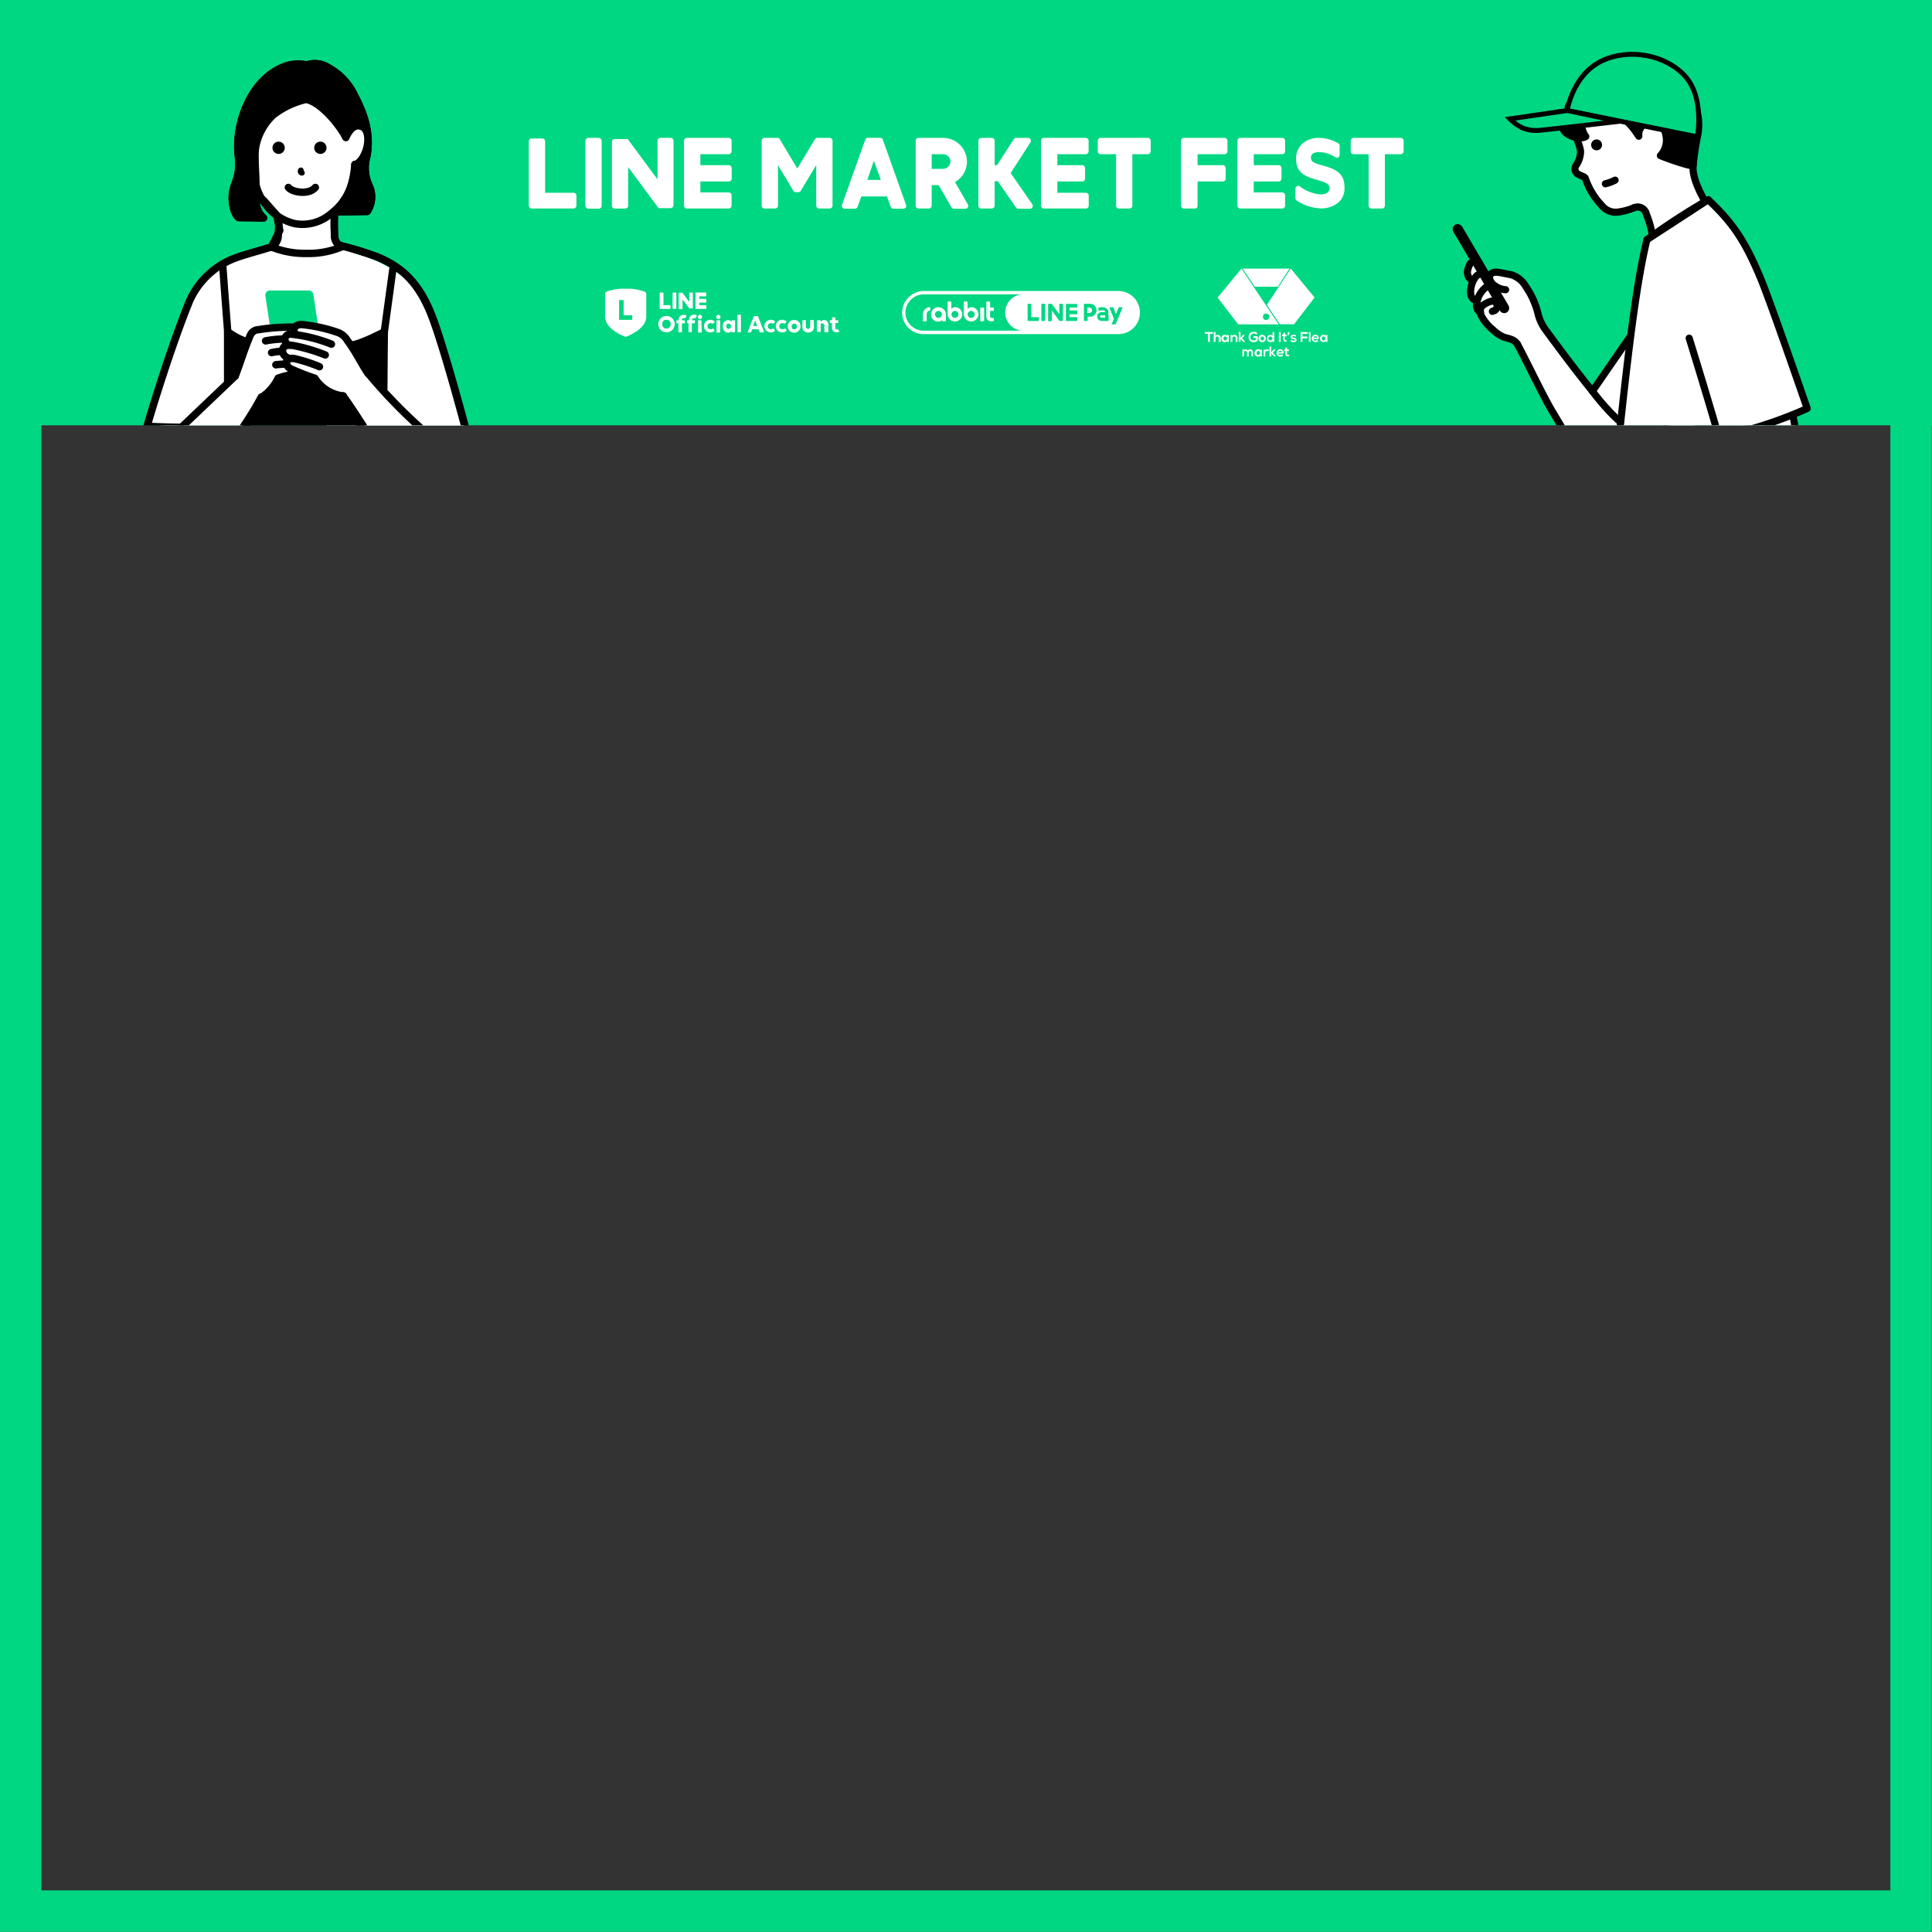 <svg xmlns="http://www.w3.org/2000/svg" xmlns:xlink="http://www.w3.org/1999/xlink" viewBox="0 0 300.68 300.65"><rect x="0" y="0" width="300.68" height="300.65" fill="#333333" stroke="none"/><defs><style>.cls-1,.cls-11,.cls-12,.cls-6{fill:none;}.cls-14,.cls-2,.cls-9{fill:#00d782;}.cls-15,.cls-3,.cls-5{fill:#fff;}.cls-4{clip-path:url(#clip-path);}.cls-11,.cls-12,.cls-13,.cls-15,.cls-5,.cls-6,.cls-7,.cls-8,.cls-9{stroke:#000;}.cls-10,.cls-11,.cls-12,.cls-13,.cls-15,.cls-5,.cls-6,.cls-7,.cls-8{stroke-linecap:round;stroke-linejoin:round;}.cls-5,.cls-6,.cls-7,.cls-8{stroke-width:1.11px;}.cls-8{fill:#08ae3c;}.cls-14,.cls-9{stroke-miterlimit:10;}.cls-9{stroke-width:0.76px;}.cls-10{fill:#07b53b;stroke:#07b53b;stroke-width:1.18px;}.cls-11{stroke-width:0.86px;}.cls-12,.cls-13,.cls-15{stroke-width:1.15px;}.cls-14{stroke:#00d782;stroke-width:0.23px;}</style><clipPath id="clip-path"><rect class="cls-1" x="2.79" y="4.19" width="295.14" height="62"/></clipPath></defs><title>LINE Flea Market_Interactive Mirror Mock </title><g id="Layer_1" data-name="Layer 1"><path class="cls-2" d="M300.65,300.65H0V0H300.65ZM6.44,294.2H294.2V6.44H6.44Z"/><rect class="cls-2" width="300.68" height="66.19"/><polygon class="cls-3" points="200.35 52.17 200.56 52.17 200.73 51.68 200.46 51.68 200.35 52.17"/><path class="cls-3" d="M187.48,51.94H188v1.27h.29V51.94h.48v-.26h-1.26Z"/><path class="cls-3" d="M189.5,52.12a.39.39,0,0,0-.33.16v-.6h-.27v1.53h.27v-.55a.27.27,0,0,1,.26-.29c.15,0,.25.08.25.28v.56H190v-.57C190,52.33,189.81,52.12,189.5,52.12Z"/><path class="cls-3" d="M191,52.28a.41.41,0,0,0-.35-.17.52.52,0,0,0-.56.56.53.53,0,0,0,.56.58.45.45,0,0,0,.35-.19v.15h.25V52.13H191Zm-.32.72a.33.33,0,0,1,0-.65A.33.33,0,0,1,190.7,53Z"/><path class="cls-3" d="M192.11,52.12a.46.46,0,0,0-.35.16l0-.15h-.24v1.08h.27v-.55a.28.28,0,0,1,.27-.3.26.26,0,0,1,.26.29v.56h.27v-.56A.47.47,0,0,0,192.11,52.12Z"/><polygon class="cls-3" points="193.8 53.21 193.8 53.19 193.3 52.64 193.74 52.15 193.74 52.13 193.42 52.13 193.06 52.57 193.06 51.68 192.79 51.68 192.79 53.21 193.06 53.21 193.06 52.73 193.48 53.21 193.8 53.21"/><path class="cls-3" d="M195.74,52.33h-.65v.26h.39v.27a.55.55,0,0,1-.35.12.48.48,0,0,1-.52-.51.52.52,0,0,1,.52-.57.57.57,0,0,1,.39.16l.18-.19a.83.83,0,0,0-.57-.23.78.78,0,0,0-.81.83.74.74,0,0,0,.81.78.77.77,0,0,0,.61-.28Z"/><path class="cls-3" d="M197,52.67a.55.55,0,0,0-.56-.56.57.57,0,1,0,.56.56Zm-.56.32a.32.32,0,0,1,0-.63.29.29,0,0,1,.29.31A.29.29,0,0,1,196.47,53Z"/><path class="cls-3" d="M197.71,52.11a.51.51,0,0,0-.54.56.53.53,0,0,0,.55.57.4.4,0,0,0,.35-.18l0,.15h.25V51.68h-.27v.6A.45.45,0,0,0,197.71,52.11Zm0,.88a.31.31,0,0,1-.31-.32.31.31,0,1,1,.31.32Z"/><rect class="cls-3" x="199.03" y="51.68" width="0.29" height="1.53"/><path class="cls-3" d="M200.29,53.18l-.08-.23a.31.31,0,0,1-.13,0,.13.13,0,0,1-.14-.15v-.46h.3v-.23H200v-.31l-.27,0v.28h-.2v.23h.2v.46a.36.36,0,0,0,.39.4A.87.87,0,0,0,200.29,53.18Z"/><path class="cls-3" d="M201.33,52.55c-.14,0-.2,0-.2-.12s.07-.11.19-.11a.38.38,0,0,1,.27.1l.15-.17a.59.59,0,0,0-.42-.15c-.2,0-.46.09-.46.34s.24.32.45.34.21,0,.21.11-.09.13-.19.13a.59.59,0,0,1-.37-.15l-.13.19a.62.62,0,0,0,.49.19c.31,0,.47-.16.47-.35S201.53,52.56,201.33,52.55Z"/><polygon class="cls-3" points="202.42 53.21 202.71 53.21 202.71 52.65 203.48 52.65 203.48 52.38 202.71 52.38 202.71 51.96 203.52 51.96 203.52 51.68 202.42 51.68 202.42 53.21"/><rect class="cls-3" x="203.7" y="51.68" width="0.26" height="1.53"/><path class="cls-3" d="M204.72,52.1a.57.57,0,1,0,0,1.14.71.71,0,0,0,.47-.17L205,52.9a.48.48,0,0,1-.29.1c-.19,0-.31-.1-.32-.23h.84C205.31,52.32,205.08,52.1,204.72,52.1Zm-.29.45a.29.29,0,0,1,.3-.21c.16,0,.27.07.28.21Z"/><path class="cls-3" d="M206.33,52.13v.15a.41.41,0,0,0-.34-.17.57.57,0,0,0,0,1.14.45.45,0,0,0,.35-.19v.15h.25V52.13ZM206,53a.33.33,0,0,1,0-.65A.33.33,0,0,1,206,53Z"/><path class="cls-3" d="M194.57,54.38a.38.38,0,0,0-.36.2.33.33,0,0,0-.32-.21.34.34,0,0,0-.29.16v-.14h-.25v1.08h.26V54.9a.26.26,0,0,1,.23-.28.25.25,0,0,1,.23.28v.57h.26V54.9a.25.25,0,0,1,.24-.27c.14,0,.2.12.2.26v.58H195v-.58C195,54.57,194.88,54.38,194.57,54.38Z"/><path class="cls-3" d="M196.14,54.54a.39.39,0,0,0-.34-.17.57.57,0,0,0,0,1.14.43.43,0,0,0,.34-.19l0,.15h.25V54.4h-.26Zm-.31.72a.33.33,0,0,1,0-.65A.33.33,0,0,1,195.83,55.26Z"/><path class="cls-3" d="M196.9,54.52l0-.12h-.24v1.07h.26v-.56a.25.25,0,0,1,.27-.28.27.27,0,0,1,.19.07l.12-.23a.39.39,0,0,0-.27-.1A.33.33,0,0,0,196.9,54.52Z"/><polygon class="cls-3" points="198.53 54.41 198.53 54.4 198.21 54.4 197.84 54.83 197.84 53.95 197.58 53.95 197.58 55.47 197.84 55.47 197.84 54.99 198.27 55.47 198.59 55.47 198.59 55.45 198.09 54.9 198.53 54.41"/><path class="cls-3" d="M199.24,54.36a.57.57,0,1,0,0,1.14.64.64,0,0,0,.46-.17l-.17-.17a.46.46,0,0,1-.29.1.29.29,0,0,1-.32-.23h.84C199.82,54.59,199.6,54.36,199.24,54.36Zm-.3.45a.3.3,0,0,1,.31-.21c.15,0,.26.07.27.21Z"/><path class="cls-3" d="M200.45,55.25c-.08,0-.14,0-.14-.16v-.46h.3V54.4h-.29v-.31l-.27,0v.28h-.2v.23h.2v.46a.35.35,0,0,0,.39.4.59.59,0,0,0,.22-.05l-.08-.23A.33.33,0,0,1,200.45,55.25Z"/><polygon class="cls-3" points="198.87 44.62 200.68 41.81 193.39 41.81 195.28 44.62 198.87 44.62"/><polygon class="cls-3" points="199.18 50.47 201.39 50.47 204.59 46.3 200.88 41.8 197.17 47.45 199.18 50.47"/><path class="cls-3" d="M193.21,41.81l-3.71,4.5,3.2,4.17H199Zm3.84,8a.5.5,0,0,1-.5-.5.5.5,0,0,1,.5-.51.51.51,0,0,1,.51.51A.5.5,0,0,1,197.05,49.79Z"/><rect class="cls-3" x="104.68" y="45.53" width="0.58" height="2.54" rx="0.1"/><path class="cls-3" d="M107.75,45.53h-.37a.11.11,0,0,0-.11.11V47l-1.07-1.45h-.46a.11.11,0,0,0-.11.11V48a.11.11,0,0,0,.11.11h.37a.11.11,0,0,0,.11-.11V46.59L107.29,48l0,0h.43a.11.11,0,0,0,.11-.11V45.64A.11.11,0,0,0,107.75,45.53Z"/><path class="cls-3" d="M104.26,47.49h-1V45.64a.11.11,0,0,0-.11-.11h-.37a.11.11,0,0,0-.11.11V48h0a.11.11,0,0,0,0,.08h0a.11.11,0,0,0,.07,0h1.51a.11.11,0,0,0,.1-.11V47.6A.11.11,0,0,0,104.26,47.49Z"/><path class="cls-3" d="M109.83,45.53h-1.5a.11.11,0,0,0-.08,0h0a.08.08,0,0,0,0,.07h0V48h0a.11.11,0,0,0,0,.08h0a.11.11,0,0,0,.08,0h1.5a.1.1,0,0,0,.1-.11V47.6a.1.1,0,0,0-.1-.11h-1V47.1h1a.1.1,0,0,0,.1-.11v-.37a.1.1,0,0,0-.1-.11h-1v-.39h1a.1.1,0,0,0,.1-.11v-.37A.1.1,0,0,0,109.83,45.53Z"/><path class="cls-3" d="M118.78,51.73h-.49s-.06,0-.07,0l0-.06-.16-.43h-1l-.15.43,0,.06a.08.08,0,0,1-.07,0h-.47s-.07,0,0-.07l.94-2.4s0,0,0-.06a.17.17,0,0,1,.1,0h.43a.12.12,0,0,1,.09,0l.05.06.94,2.4C118.85,51.71,118.84,51.73,118.78,51.73Zm-.94-1-.31-.86-.32.86h.63Z"/><path class="cls-3" d="M120.27,51.15l.08,0a.1.1,0,0,1,.07,0l.16.24a.08.08,0,0,1,0,.08s0,0,0,.06a1.06,1.06,0,0,1-.28.15,1,1,0,0,1-.34.06,1,1,0,0,1-.39-.08,1,1,0,0,1-.31-.21,1,1,0,0,1-.22-.31,1,1,0,0,1-.08-.38,1,1,0,0,1,.29-.7,1,1,0,0,1,.31-.21,1,1,0,0,1,.38-.08,1,1,0,0,1,.36.06.9.9,0,0,1,.29.16.16.16,0,0,1,0,.07.08.08,0,0,1,0,.08l-.18.22s-.05,0-.07,0a.12.12,0,0,1-.08,0,.35.35,0,0,0-.14-.06.41.41,0,0,0-.16,0,.45.45,0,0,0-.46.47.44.44,0,0,0,.46.46.51.51,0,0,0,.17,0Z"/><path class="cls-3" d="M122.1,51.15l.07,0a.1.1,0,0,1,.08,0l.16.24a.08.08,0,0,1,0,.08.1.1,0,0,1-.05.06,1.06,1.06,0,0,1-.28.15,1,1,0,0,1-.34.06,1,1,0,0,1-.39-.08,1,1,0,0,1-.32-.21,1,1,0,0,1-.21-.31,1,1,0,0,1-.08-.38,1,1,0,0,1,.29-.7,1,1,0,0,1,.31-.21,1,1,0,0,1,.38-.08,1,1,0,0,1,.36.06.9.9,0,0,1,.29.16.16.16,0,0,1,0,.07.08.08,0,0,1,0,.08l-.18.22s0,0-.07,0a.11.11,0,0,1-.08,0,.35.35,0,0,0-.14-.06.43.43,0,0,0-.17,0,.44.44,0,0,0-.32.13.45.45,0,0,0-.13.34.42.42,0,0,0,.13.33.41.41,0,0,0,.32.13.52.52,0,0,0,.18,0Z"/><path class="cls-3" d="M123.59,49.79a1,1,0,0,1,.39.08.94.94,0,0,1,.53.53,1,1,0,0,1,.08.39,1,1,0,0,1-.61.91,1,1,0,0,1-.78,0,1,1,0,0,1-.31-.21,1.21,1.21,0,0,1-.22-.32,1,1,0,0,1-.07-.38,1,1,0,0,1,.07-.39,1.21,1.21,0,0,1,.22-.32,1,1,0,0,1,.31-.21A1,1,0,0,1,123.59,49.79Zm0,1.45a.51.51,0,0,0,.17,0l.13-.1A.42.42,0,0,0,124,51a.57.57,0,0,0,0-.18.58.58,0,0,0,0-.19.42.42,0,0,0-.09-.14l-.13-.1a.51.51,0,0,0-.17,0,.47.47,0,0,0-.17,0l-.13.1-.09.14a.58.58,0,0,0,0,.19.57.57,0,0,0,0,.18l.09.14.13.1A.47.47,0,0,0,123.59,51.24Z"/><path class="cls-3" d="M126.68,50.87a1.06,1.06,0,0,1-.06.37.71.71,0,0,1-.18.27.79.79,0,0,1-.29.18,1.06,1.06,0,0,1-.37.06,1.1,1.1,0,0,1-.37-.06.79.79,0,0,1-.29-.18.82.82,0,0,1-.24-.64v-.94a.1.1,0,0,1,.1-.1h.36a.11.11,0,0,1,.08,0,.09.09,0,0,1,0,.07v.9a.41.41,0,0,0,.09.28.3.3,0,0,0,.24.1.32.32,0,0,0,.25-.1.41.41,0,0,0,.09-.28v-.9a.1.1,0,0,1,.1-.1h.36a.1.1,0,0,1,.1.1Z"/><path class="cls-3" d="M128.82,51.7a.11.11,0,0,1-.07,0h-.37a.11.11,0,0,1-.08,0,.09.09,0,0,1,0-.07v-.94a.39.39,0,0,0-.08-.25.33.33,0,0,0-.23-.1l-.09,0-.09,0a.3.3,0,0,0-.08.08.5.5,0,0,0,0,.13v1a.1.1,0,0,1-.1.1h-.39a.1.1,0,0,1-.1-.1V49.94a.1.1,0,0,1,.1-.1h.39a.1.1,0,0,1,.1.1v.21a.49.49,0,0,1,.21-.26.58.58,0,0,1,.3-.09.61.61,0,0,1,.5.22.86.86,0,0,1,.18.58v1A.09.09,0,0,1,128.82,51.7Z"/><path class="cls-3" d="M130.65,51.54l0,.05a.71.71,0,0,1-.23.12.86.86,0,0,1-.27,0,.62.62,0,0,1-.49-.2.81.81,0,0,1-.18-.57v-.67h-.25a.09.09,0,0,1-.07,0,.11.11,0,0,1,0-.08v-.27a.11.11,0,0,1,0-.08.09.09,0,0,1,.07,0h.26v-.37a.11.11,0,0,1,0-.08.09.09,0,0,1,.07,0h.36a.09.09,0,0,1,.07,0,.11.11,0,0,1,0,.08v.37h.39a.11.11,0,0,1,.07,0,.11.11,0,0,1,0,.08v.27a.11.11,0,0,1,0,.08.11.11,0,0,1-.07,0H130V51c0,.17.07.25.2.25h.08l.07,0,.06,0a.1.1,0,0,1,0,0l.15.26A.11.11,0,0,1,130.65,51.54Z"/><path class="cls-3" d="M105,50.45a1.21,1.21,0,0,1-.1.5,1.41,1.41,0,0,1-.27.4,1.13,1.13,0,0,1-.41.27,1.16,1.16,0,0,1-.49.1,1.21,1.21,0,0,1-.5-.1,1.22,1.22,0,0,1-.68-.68,1.16,1.16,0,0,1-.1-.49,1.21,1.21,0,0,1,.1-.5,1.23,1.23,0,0,1,.27-.4,1.3,1.3,0,0,1,.41-.28,1.39,1.39,0,0,1,.5-.1,1.34,1.34,0,0,1,.49.1,1.3,1.3,0,0,1,.41.28,1.41,1.41,0,0,1,.27.4A1.24,1.24,0,0,1,105,50.45Zm-.61,0a.87.87,0,0,0-.05-.28.71.71,0,0,0-.36-.38.53.53,0,0,0-.25,0,.55.55,0,0,0-.26,0,.86.86,0,0,0-.22.15.88.88,0,0,0-.14.23.81.81,0,0,0,0,.56.83.83,0,0,0,.14.22.69.69,0,0,0,.22.16.71.71,0,0,0,.26,0,.7.7,0,0,0,.25,0,.71.71,0,0,0,.36-.38A.87.87,0,0,0,104.37,50.45Z"/><path class="cls-3" d="M106.82,49.09a.09.09,0,0,1,0,.06.11.11,0,0,1,0,.08l-.14.24a.12.12,0,0,1-.07.05h-.07a.45.45,0,0,0-.16,0,.26.26,0,0,0-.2.08.39.39,0,0,0-.08.25h.38a.1.1,0,0,1,.11.11v.29a.09.09,0,0,1,0,.07.11.11,0,0,1-.08,0h-.38v1.3a.1.1,0,0,1-.1.1h-.35a.1.1,0,0,1-.1-.1v-1.3h-.22a.11.11,0,0,1-.08,0,.09.09,0,0,1,0-.07v-.29a.1.1,0,0,1,.11-.11h.22a.86.86,0,0,1,.21-.62.69.69,0,0,1,.55-.23.77.77,0,0,1,.27,0A.73.73,0,0,1,106.82,49.09Z"/><path class="cls-3" d="M108.42,49.09a.09.09,0,0,1,0,.06.11.11,0,0,1,0,.08l-.14.24a.12.12,0,0,1-.07.05h-.07a.45.45,0,0,0-.16,0,.3.3,0,0,0-.21.08.39.39,0,0,0-.07.25h.38a.09.09,0,0,1,.07,0,.11.11,0,0,1,0,.08v.29a.1.1,0,0,1-.1.1h-.38v1.3a.09.09,0,0,1,0,.07.11.11,0,0,1-.07,0h-.35a.1.1,0,0,1-.1-.1v-1.3H107a.11.11,0,0,1-.08,0,.09.09,0,0,1,0-.07v-.29a.1.1,0,0,1,.11-.11h.22a.86.86,0,0,1,.21-.62.69.69,0,0,1,.55-.23.77.77,0,0,1,.27,0A.85.85,0,0,1,108.42,49.09Z"/><path class="cls-3" d="M108.93,49a.33.33,0,0,1,.23.1.29.29,0,0,1,.1.23.31.31,0,0,1-.1.24.32.32,0,0,1-.23.09.31.31,0,0,1-.33-.33.32.32,0,0,1,.09-.23A.35.35,0,0,1,108.93,49Zm.28,2.66a.1.1,0,0,1-.1.1h-.37a.1.1,0,0,1-.1-.1V49.93a.11.11,0,0,1,0-.08.09.09,0,0,1,.07,0h.37a.09.09,0,0,1,.07,0,.11.11,0,0,1,0,.08Z"/><path class="cls-3" d="M110.87,51.15l.07,0s0,0,.07,0l.17.24a.11.11,0,0,1,0,.08.09.09,0,0,1,0,.06,1.13,1.13,0,0,1-.29.15,1,1,0,0,1-.34.06,1,1,0,0,1-.7-.29,1.16,1.16,0,0,1-.22-.31,1,1,0,0,1-.07-.38,1,1,0,0,1,.6-.91,1,1,0,0,1,.38-.08,1,1,0,0,1,.36.06,1.18,1.18,0,0,1,.29.16.09.09,0,0,1,0,.07.08.08,0,0,1,0,.08l-.18.22s0,0-.07,0a.1.1,0,0,1-.07,0l-.15-.06a.38.38,0,0,0-.16,0,.47.47,0,0,0-.33.13.49.49,0,0,0-.12.34.43.43,0,0,0,.45.46.47.47,0,0,0,.17,0Z"/><path class="cls-3" d="M111.8,49a.33.33,0,0,1,.23.1.29.29,0,0,1,.1.23.31.31,0,0,1-.1.24.32.32,0,0,1-.23.09.31.31,0,0,1-.33-.33.32.32,0,0,1,.09-.23A.35.35,0,0,1,111.8,49Zm.28,2.66a.1.1,0,0,1-.1.1h-.37a.1.1,0,0,1-.1-.1V49.93a.11.11,0,0,1,0-.08.09.09,0,0,1,.07,0H112a.09.09,0,0,1,.07,0,.11.11,0,0,1,0,.08Z"/><path class="cls-3" d="M114.4,51.61a.1.1,0,0,1-.11.11h-.39a.09.09,0,0,1-.07,0,.11.11,0,0,1,0-.08v-.14a1,1,0,0,1-.21.2.5.5,0,0,1-.27.08.92.92,0,0,1-.32-.07.83.83,0,0,1-.27-.19,1,1,0,0,1-.2-.31,1,1,0,0,1-.08-.41,1.34,1.34,0,0,1,.07-.4.91.91,0,0,1,.19-.3.73.73,0,0,1,.27-.2.78.78,0,0,1,.33-.07.49.49,0,0,1,.29.08.86.86,0,0,1,.2.18v-.14a.1.1,0,0,1,.1-.1h.39a.11.11,0,0,1,.08,0,.09.09,0,0,1,0,.07Zm-1-.43a.34.34,0,0,0,.26-.12.42.42,0,0,0,.11-.29.44.44,0,0,0-.11-.29.34.34,0,0,0-.26-.12.34.34,0,0,0-.27.12.43.43,0,0,0-.1.29.41.41,0,0,0,.1.29A.34.34,0,0,0,113.43,51.18Z"/><path class="cls-3" d="M114.78,49.07a.11.11,0,0,1,0-.08.09.09,0,0,1,.07,0h.39a.09.09,0,0,1,.07,0,.11.11,0,0,1,0,.08v2.54a.11.11,0,0,1,0,.08.09.09,0,0,1-.07,0h-.39a.09.09,0,0,1-.07,0,.11.11,0,0,1,0-.08Z"/><path class="cls-3" d="M100.32,45.39A8.1,8.1,0,0,0,98,44.93l-.63,0-.62,0a8,8,0,0,0-2.35.46.38.38,0,0,0-.23.35v3.53c0,1.8,2.46,2.87,3.07,3.11a.42.42,0,0,0,.27,0c.61-.24,3.07-1.31,3.07-3.11V45.74A.38.38,0,0,0,100.32,45.39Zm-1.94,4.27a.12.12,0,0,1-.13.12H96.44a.12.12,0,0,1-.09,0h0a.11.11,0,0,1,0-.08h0V46.83a.13.13,0,0,1,.13-.13h.45a.13.13,0,0,1,.13.13v2.24h1.23a.13.13,0,0,1,.13.13Z"/><path class="cls-3" d="M178.64,21.46h-7.35a.44.44,0,0,0-.44.45v1.64a.44.44,0,0,0,.44.45h2.41v8a.45.45,0,0,0,.44.45h1.65a.45.45,0,0,0,.44-.45V24h2.41a.45.45,0,0,0,.44-.45V21.91A.45.45,0,0,0,178.64,21.46Z"/><path class="cls-3" d="M150.63,31.82l-2-3.49a3.67,3.67,0,0,0,1.86-3.26,3.72,3.72,0,0,0-3.73-3.61h-3.81a.44.44,0,0,0-.44.45V32a.44.44,0,0,0,.44.45h1.65A.45.45,0,0,0,145,32V28.81h1.08l2,3.46a.47.47,0,0,0,.39.22h1.76A.45.45,0,0,0,150.63,31.82ZM145,24h1.7a1.15,1.15,0,0,1,.88.34,1.1,1.1,0,0,1,.34.8,1.14,1.14,0,0,1-.34.8,1.19,1.19,0,0,1-.88.34H145Z"/><path class="cls-3" d="M169.42,23.55V21.91a.45.45,0,0,0-.44-.45h-6.53a.45.45,0,0,0-.44.45V32a.45.45,0,0,0,.44.45H169a.45.45,0,0,0,.44-.45V30.4A.45.45,0,0,0,169,30h-4.44V28.24h3.87a.44.44,0,0,0,.44-.44V26.15a.44.44,0,0,0-.44-.44h-3.87V24H169A.45.45,0,0,0,169.42,23.55Z"/><path class="cls-3" d="M158.46,32.49h1.83a.45.45,0,0,0,.37-.7l-3.37-4.86,3.09-4.78a.45.45,0,0,0-.37-.69h-1.86a.45.45,0,0,0-.37.2l-2.61,4.05h-.37v-3.8a.45.45,0,0,0-.44-.45h-1.65a.45.45,0,0,0-.44.45V32a.45.45,0,0,0,.44.45h1.65a.45.45,0,0,0,.44-.45v-3.8h.49l2.8,4.05A.45.45,0,0,0,158.46,32.49Z"/><path class="cls-3" d="M139,32.48h1.6a.44.44,0,0,0,.41-.6l-3.61-10.13a.44.44,0,0,0-.42-.3h-1.91a.44.44,0,0,0-.41.3l-3.62,10.13a.45.45,0,0,0,.42.6h1.59a.44.44,0,0,0,.42-.3l.58-1.61h4l.57,1.61A.46.46,0,0,0,139,32.48ZM135,28,136,25l1.08,3Z"/><path class="cls-3" d="M126.82,21.68l-2.73,4.55-2.72-4.55a.43.43,0,0,0-.38-.22h-2a.45.45,0,0,0-.45.45V32a.45.45,0,0,0,.45.45h1.64a.45.45,0,0,0,.45-.45V25.7l2.4,4a.46.46,0,0,0,.39.21h.37a.44.44,0,0,0,.38-.21l2.41-4V32a.45.45,0,0,0,.45.45h1.64a.45.45,0,0,0,.45-.45V21.91a.45.45,0,0,0-.45-.45h-2A.43.43,0,0,0,126.82,21.68Z"/><path class="cls-3" d="M218,21.46h-7.35a.45.45,0,0,0-.44.45v1.64a.45.45,0,0,0,.44.45H213v8a.45.45,0,0,0,.44.45h1.65a.44.44,0,0,0,.44-.45V24H218a.45.45,0,0,0,.45-.45V21.91A.45.45,0,0,0,218,21.46Z"/><path class="cls-3" d="M200,23.55V21.91a.45.45,0,0,0-.44-.45h-6.53a.45.45,0,0,0-.44.45V32a.45.45,0,0,0,.44.45h6.53A.45.45,0,0,0,200,32V30.4a.45.45,0,0,0-.44-.45h-4.44V28.24H199a.44.44,0,0,0,.44-.44V26.15a.44.44,0,0,0-.44-.44h-3.87V24h4.44A.45.45,0,0,0,200,23.55Z"/><path class="cls-3" d="M190.59,24a.45.45,0,0,0,.44-.45V21.91a.45.45,0,0,0-.44-.45h-6.34a.45.45,0,0,0-.44.45V32a.45.45,0,0,0,.44.45H186a.38.38,0,0,0,.38-.38V28.24h3.93a.44.44,0,0,0,.44-.44V26.15a.44.44,0,0,0-.44-.44h-3.93V24Z"/><path class="cls-3" d="M205.27,21.46a3.76,3.76,0,0,0-2.56.89,3.08,3.08,0,0,0-1,2.37v0c0,2.21,1.46,2.78,3.37,3.3,1.7.46,1.85.88,1.85,1.29v0c0,.58-.52.94-1.39.94a6,6,0,0,1-3.26-1.25.43.43,0,0,0-.67.35v1.5a.44.44,0,0,0,.18.35,7.12,7.12,0,0,0,3.83,1.23,4.07,4.07,0,0,0,2.69-.93,2.94,2.94,0,0,0,.93-2.42v0c0-1.95-1.17-2.71-3.1-3.24-1.77-.48-2.12-.7-2.12-1.33v0c0-.53.48-.84,1.23-.84a4.68,4.68,0,0,1,2.58.81.42.42,0,0,0,.66-.35V22.67a.44.44,0,0,0-.21-.37A6.08,6.08,0,0,0,205.27,21.46Z"/><rect class="cls-3" x="91.11" y="21.46" width="2.53" height="11.02" rx="0.45"/><path class="cls-3" d="M104.41,21.46h-1.63a.45.45,0,0,0-.45.45v6l-4.64-6.27,0,0h0l0,0h0l0,0h0l0,0H95.68a.45.45,0,0,0-.45.45V32a.46.46,0,0,0,.45.46h1.63a.46.46,0,0,0,.45-.46V26l4.65,6.28a.57.57,0,0,0,.11.11h0l0,0h.1l.12,0h1.63a.46.46,0,0,0,.45-.46V21.91A.45.45,0,0,0,104.41,21.46Z"/><path class="cls-3" d="M89.27,30H84.84v-8a.45.45,0,0,0-.45-.45H82.76a.46.46,0,0,0-.46.45V32h0a.44.44,0,0,0,.13.32h0a.46.46,0,0,0,.32.13h6.51a.46.46,0,0,0,.45-.46V30.4A.45.45,0,0,0,89.27,30Z"/><path class="cls-3" d="M113.41,24a.46.46,0,0,0,.45-.46V21.91a.45.45,0,0,0-.45-.45H106.9a.44.44,0,0,0-.32.13h0a.44.44,0,0,0-.13.31h0V32h0a.44.44,0,0,0,.13.32h0a.44.44,0,0,0,.32.13h6.51a.46.46,0,0,0,.45-.46V30.4a.45.45,0,0,0-.45-.45H109V28.24h4.43a.45.45,0,0,0,.45-.45V26.16a.45.45,0,0,0-.45-.45H109V24Z"/><path class="cls-3" d="M177.41,48.63a3.35,3.35,0,0,0-3.35-3.34H143.82a3.4,3.4,0,0,0-3.42,3.23A3.34,3.34,0,0,0,143.74,52h30.32A3.35,3.35,0,0,0,177.41,48.63Zm-33.67,2.83a2.83,2.83,0,0,1-2.83-2.93,2.88,2.88,0,0,1,2.9-2.72h15.63a2.83,2.83,0,1,0,0,5.65Zm17.92-1.61a.1.1,0,0,1-.09.1H160a.11.11,0,0,1-.07,0,.14.14,0,0,1,0-.07V47.37a.09.09,0,0,1,.09-.09h.4a.09.09,0,0,1,.09.09v2h1.11a.09.09,0,0,1,.09.09Zm1,0a.11.11,0,0,1-.1.1h-.4a.1.1,0,0,1-.09-.1V47.37a.09.09,0,0,1,.09-.09h.4a.1.1,0,0,1,.1.09Zm2.76,0a.1.1,0,0,1-.09.1h-.44l0,0-1.19-1.62v1.56a.1.1,0,0,1-.09.1h-.4a.1.1,0,0,1-.09-.1V47.37a.09.09,0,0,1,.09-.09h.46l1.19,1.6V47.37a.09.09,0,0,1,.09-.09h.4a.09.09,0,0,1,.09.09Zm2.23-2.08a.09.09,0,0,1-.1.09h-1.1v.46h1.1a.09.09,0,0,1,.1.09v.4a.09.09,0,0,1-.1.09h-1.1v.46h1.1a.09.09,0,0,1,.1.09v.4a.1.1,0,0,1-.1.1h-1.59a.09.09,0,0,1-.07,0h0a.09.09,0,0,1,0-.07V47.37a.09.09,0,0,1,0-.07.08.08,0,0,1,.07,0h1.59a.09.09,0,0,1,.1.09Zm2,1.52h-.38v.56a.1.1,0,0,1-.09.1h-.4a.1.1,0,0,1-.09-.1V47.37h0a.09.09,0,0,1,.09-.09h.87a1,1,0,0,1,0,2Zm2.9.55a.11.11,0,0,1-.11.11h-1a.7.7,0,0,1-.69-.74.72.72,0,0,1,.71-.64H172a.25.25,0,0,0-.09-.2c-.09-.07-.31-.13-.79,0a.11.11,0,0,1-.13-.08l-.07-.26a.11.11,0,0,1,.08-.14,1.46,1.46,0,0,1,1.21.11.81.81,0,0,1,.29.68Zm1,.65h-.45c-.05,0-.09-.05-.07-.09l.33-.78-.67-1.68a.09.09,0,0,1,.08-.12h.41a.12.12,0,0,1,.1.07l.39,1,.42-1a.1.1,0,0,1,.1-.07h.43a.07.07,0,0,1,.07.1s-.9,2.15-1.06,2.52A.09.09,0,0,1,173.54,50.49Z"/><path class="cls-3" d="M169.59,47.86h-.38v.85h.38a.43.43,0,0,0,0-.85Z"/><path class="cls-3" d="M171.22,49.3a.18.18,0,0,0,.19.15H172v-.39h-.59A.19.19,0,0,0,171.22,49.3Z"/><path class="cls-3" d="M146.05,49.47a.54.54,0,0,1,0-1.08.54.54,0,1,1,0,1.08m0-1.66a1.12,1.12,0,0,0-1.14,1.13A1.09,1.09,0,0,0,146,50.06a.74.74,0,0,0,.49-.16l.14-.11V50h.58V49a1.11,1.11,0,0,0-1.13-1.17"/><path class="cls-3" d="M148.62,49.47a.54.54,0,1,1,.54-.54.54.54,0,0,1-.54.54m.08-1.66a.87.87,0,0,0-.49.14l-.15.09V46.93h-.58v1.93a1.14,1.14,0,1,0,2.28.06,1.1,1.1,0,0,0-1.06-1.11"/><path class="cls-3" d="M151.14,49.47a.54.54,0,1,1,.54-.54.54.54,0,0,1-.54.54m.08-1.66a.87.87,0,0,0-.49.14l-.15.09V46.93H150v1.93a1.14,1.14,0,1,0,2.28.06,1.1,1.1,0,0,0-1.06-1.11"/><rect class="cls-3" x="152.56" y="47.87" width="0.6" height="2.13"/><path class="cls-3" d="M154.67,48.38v-.51h-.58v-.94h-.58v2.23c0,.36.06.54.26.69a1,1,0,0,0,.66.15h.24v-.51h-.18c-.31,0-.4-.09-.4-.39v-.72Z"/><path class="cls-3" d="M144.76,47.81A1.11,1.11,0,0,0,143.63,49v1h.59v-1c0-.42.2-.67.55-.67h0v-.57h0"/><g class="cls-4"><path class="cls-3" d="M288.09,152.22c.42.26,6,5.67,6,5.67l.44,3.65L289,170.83l1,1.91,14.32-12.14-10.77-12.31Z"/><path class="cls-3" d="M237.41,154c-.15.27-2.62,10.35-2.62,10.35l-10.74.79-1.09.47-.87,2L240,171.52,241.4,166l2.79-9.55Z"/><path class="cls-3" d="M245,19.19l.77,3.62a4.34,4.34,0,0,1,.14,1.56,21,21,0,0,1-.75,2,.59.59,0,0,0,0,.37c.09.2.34.24.54.3.84.26,1.29,1.14,1.67,1.93A10,10,0,0,0,249,31.64a4,4,0,0,0,2.83,1.3,13.66,13.66,0,0,0,2.9-.77.86.86,0,0,1,1.1.36,7.83,7.83,0,0,1,1.2,4.16,18.19,18.19,0,0,0,2.3-1.24L261.72,34a15.66,15.66,0,0,0,3.76-2.83,16.61,16.61,0,0,1-1.3-3.51,33.15,33.15,0,0,1-1.05-4.51c-.11-.77-.16-1.56-.3-2.32a12.15,12.15,0,0,0-1-3,7.18,7.18,0,0,0-1.81-2.5,9.2,9.2,0,0,0-4.18-1.6,8.38,8.38,0,0,0-2.68-.23,7.29,7.29,0,0,0-3.61,1.81,20.49,20.49,0,0,1-3.27,2.47"/><path class="cls-3" d="M245.2,69.33l-3-4.56-5.57-10.62-.89-1.2-1.63-.6-3-2.44-.65-1.34L230,47.12c-.06-.09-.47-.58-.85-.58h0l-.12,0c-.1,0-.27-.43-.37-1l.41-1.48-.41-1.23.19-1.6.48-.88,2.57,3.44.32-1.13,1.17-.48,2.8.81,1.26,1.67,2.31,5.56,8.14,10.24.1-.15c2.79-4.11,6.12-9,6.14-9.22l1.16-1.58-.36,13.85-2.49,6.31-2.49,1-2,.07Z"/><path d="M229.29,40.68l2.27,3,.34.44.15-.53.23-.8,1-.41,2.71.75,1.26,1.62,2.31,5.55v0l0,0,8,10.07.24.3.21-.32c4.93-7.26,5.91-8.79,6.11-9.15h0l.92-1.27-.35,13.35-2.46,6.25-2.39,1-2,.07-2.58-1.41-3-4.52-5.6-10.67-.88-1.18,0-.07-.08,0-1.51-.53-2.91-2.4-.65-1.3-.56-1.47v0l0,0c-.08-.1-.5-.59-.94-.59H229a2.64,2.64,0,0,1-.25-.77l.39-1.48,0-.08,0-.08-.39-1.09.17-1.54.37-.69m0-.52-.6,1.13L228.46,43l.42,1.14-.42,1.54s.2,1.07.51,1.07h0a.18.18,0,0,1,.1,0c.33,0,.72.49.72.49l.56,1.47.68,1.38,3,2.46,1.56.55.88,1.18,5.57,10.64,3,4.6,2.7,1.48,2.12-.08,2.54-1L255,63.44l.37-14.3-1.44,2c0,.19-6.12,9.16-6.12,9.16l-8-10.07-2.33-5.58-1.34-1.73-2.88-.8-1.23.5-.27.93-2.53-3.39Z"/><path d="M297.94,147.74l-16.32-25.33c-.3-1.59-3.72-20.13-5.34-29.81a14.77,14.77,0,0,0-1.92-5.32c-1.06-1.68-2.35-2.56-3.73-2.51a39.19,39.19,0,0,1-16-1.7,22.45,22.45,0,0,0-2.54-.66.57.57,0,0,0-.63.4c-1.31,4.86-6.05,26.12-10.23,44.87-3.23,14.5-6,27-6.59,29.1a.55.55,0,0,0,.32.65,55.54,55.54,0,0,0,11.52,3.33h.09a.56.56,0,0,0,.53-.38l14.25-43.79c-.85-3.15-2.1-7.4-3.25-11.28-1-3.27-1.8-6.1-2.24-7.77a.5.5,0,0,1,.35-.61.51.51,0,0,1,.62.35c.43,1.66,1.27,4.48,2.23,7.75,1.45,4.9,3.07,10.38,3.83,13.55.65,1.88,1.32,3.92,1.65,5.33a1.74,1.74,0,0,0,.08.36,21.37,21.37,0,0,0,3.31,6.54c1.48,2,19.73,23.77,20.5,24.7a.57.57,0,0,0,.76.09s4.89-3.61,8.69-7.17A.54.54,0,0,0,297.94,147.74Z"/><path class="cls-5" d="M262.61,50.75s9.74,15.46,9.55,15.46-5.74,19-5.74,19L263,86.85l-5.11-29.14Z"/><circle cx="248.48" cy="22.55" r="0.85"/><path class="cls-6" d="M244.77,15.49a4.88,4.88,0,0,0-.53,2.91c.3,1.39,1.82,4.33,1.74,5.33a4,4,0,0,1-.72,2.05.93.93,0,0,0,.28,1.29c.51.33,1.08.39,1.19.69A11.49,11.49,0,0,0,249.31,32a2.72,2.72,0,0,0,2.52,1,9.15,9.15,0,0,0,2.47-.67"/><path class="cls-6" d="M249.85,28.6a6.74,6.74,0,0,0,1.51-.56"/><path class="cls-6" d="M254.3,32.34a1.38,1.38,0,0,1,1.93,1,14.83,14.83,0,0,1,.95,3.4"/><path class="cls-7" d="M244.27,17c0-.56.08-.73.78-1.55.41,1.13,3.25,2.58,5.82,2.58,1.47,0,2.52.64,4.18,3.17A2,2,0,0,1,257.36,19a2.33,2.33,0,0,1,1.89,2,3.51,3.51,0,0,1-.84,3.22c1.87.76,5.08,1.81,5.1,1.51a43.23,43.23,0,0,1,.75-4.89,8.86,8.86,0,0,0-4.38-9.11c-3.19-1.88-4.53-2.29-8.27-1.29-2.54.67-5.67.67-6.27,4.47C245.2,15.75,243.47,16.53,244.27,17Z"/><path class="cls-6" d="M263.51,25.69c-.07.73-.09,2.13,1.61,5.25"/><path class="cls-6" d="M234.32,45.09a3.1,3.1,0,0,1-1.63-.59c-.67-.37-1.18-1.34-.64-1.88s1.74-.09,3.15.14a4,4,0,0,1,2.3,1.89,12.22,12.22,0,0,1,1.86,4.16,7.19,7.19,0,0,0,1.3,2.69c3.33,4.53,5.25,7,7.17,9.38"/><path class="cls-7" d="M248.48,11.37c-3.31,2.41-2.9,4.19-4.21,5.67-.56.63-2,2.26-.64,3.55.74.74,2.45,1.14,3.17.65-1.23-1.59-.52-4.57-.52-4.57.81,1.35,3.19,1.56,6,1,1.27-.26,1.66,2.48,2.75,1.94a1,1,0,0,0,.43-.35.52.52,0,0,0,0-.42,4.55,4.55,0,0,0-2-2.31c-.79-.47-1.43-.78-2.24-1.24a6.9,6.9,0,0,1-2-1.73c-.38-.46,8.78-1.63,8.16-1.76C252.83,10.86,251.15,9.41,248.48,11.37Z"/><path class="cls-6" d="M255.93,49.14l-8.1,11.74s3.17,4.34,6,6"/><path class="cls-6" d="M234.79,163.37l-10.74,1.78c-1.34.22-1.54,1-2,2.46l18.36,3.91a43.51,43.51,0,0,0,.9-5.11,10.38,10.38,0,0,1-3.45-.86A11,11,0,0,1,234.79,163.37Z"/><path class="cls-7" d="M234.79,163.37l-10.74,1.78a2,2,0,0,0-1.09.47l17.94,3.78a26,26,0,0,0,.45-3,10.38,10.38,0,0,1-3.45-.86A11,11,0,0,1,234.79,163.37Z"/><path class="cls-6" d="M294.41,160.09l-5.16,9.59c-.64,1.19-.17,1.81.75,3.06l14.32-12.14a42,42,0,0,0-3.5-3.84A10.6,10.6,0,0,1,298,159,10.88,10.88,0,0,1,294.41,160.09Z"/><path class="cls-7" d="M294.41,160.09l-5.16,9.59a2,2,0,0,0-.29,1.15l14-11.89a24.76,24.76,0,0,0-2.09-2.18A10.6,10.6,0,0,1,298,159,10.88,10.88,0,0,1,294.41,160.09Z"/><path class="cls-6" d="M237.41,155.16c-.27,1.59-1.31,8.21-2.62,8.21"/><path class="cls-6" d="M241.35,166.41a45.61,45.61,0,0,1,1.77-7.65"/><path class="cls-6" d="M289.89,153.2c2,2.39,5.16,5.63,4.52,6.89"/><path class="cls-6" d="M300.82,156.76c-1.55-1.45-3.64-4.11-7.27-9.07"/><rect class="cls-8" x="230.25" y="34.43" width="0.47" height="14.73" rx="0.23" transform="translate(10.62 122.62) rotate(-30.46)"/><path class="cls-6" d="M229.68,40.89c-.22-.37-.77-.2-1,.4-.44,1-.3,1.32-.19,1.66a.86.86,0,0,0,.79.6"/><path class="cls-6" d="M231.07,43c-.53-.68-1.22-.31-1.65.44A4.05,4.05,0,0,0,228.9,45c-.18,1.42.55,1.8.95,1.7"/><path class="cls-6" d="M232.4,45.18c-.09-.3-.49-.74-.79-.67s-.82.61-1,.85a3.56,3.56,0,0,0-.76,1.81,1.28,1.28,0,0,0,.56,1.47"/><path class="cls-6" d="M236.16,53.58c-.5-.83-1.46-.88-2.09-1.1a5.27,5.27,0,0,1-1.65-1.09,7.15,7.15,0,0,1-1.93-2.34,1.72,1.72,0,0,1,.07-1.34,3.79,3.79,0,0,1,1.53-.83.77.77,0,0,1,.68,1.31c-.2.25-.23.1-.51.27"/><path class="cls-9" d="M243.9,17.2l20.25,4.09s1.18-6-1.86-9.4-8.77-4.41-12.94-2.44C244.75,11.61,243.9,17.2,243.9,17.2Z"/><path class="cls-9" d="M243.9,17.2,235,18.5a7,7,0,0,0,2,1.43,5.83,5.83,0,0,0,2.55.36c2.09-.2,12.41-1.4,12.41-1.4Z"/><path class="cls-6" d="M256.32,37.3a98.69,98.69,0,0,1,9.54-6.21"/><path class="cls-5" d="M271.1,87s1.32,1.59,3.11,3.57c1.38,1.54,3.43,1.42,5.27,1.42L276.3,69.45"/><path class="cls-5" d="M279,64.6s.14.5.35,1.78c.24,1.43-.31,3-1,4.72-1.78,4.65-6.26,14-9.17,19.47a11.73,11.73,0,0,1-4.28-4.75C266.51,80.78,271,67,271,67"/><path class="cls-6" d="M236.16,53.58c1.25,2.24,4,8.1,5.47,10.51,2.07,3.46,3.17,5.45,4.53,6.21a5.23,5.23,0,0,0,5.58-.21"/><path class="cls-5" d="M264.92,85.82s-2.31,2.28-5.25,4.6-7,1.93-10.55,1.56c2.34-15.23,4.24-42.84,7.2-54.68l9.54-6.21c3.82,3.6,5.77,6.45,8.25,12.48,1.57,3.81,7.15,20,7.15,20A65.62,65.62,0,0,1,267.47,68c-.2-1-3-10.27-4.58-15.37"/><path class="cls-3" d="M33.75,108.2l1.74,11c.34,2.13.67,4.26.81,6.41.24,4-.21,8-.13,12,.19,9.34,3.32,18.42,3.64,27.75a3.35,3.35,0,0,0,.38,1.78,3,3,0,0,0,1.14.93,21,21,0,0,0,4.17,1.77q-.54-9.21-.22-18.44c.09-2.58.23-5.15.14-7.73s-.44-5.4-.42-8.11c0-2.35.3-4.68.48-7,.31-4.19.26-8.4.21-12.6l-.06-5.34a5.6,5.6,0,0,1,.29-2.27,1.91,1.91,0,0,1,1.77-1.24c1.36.11,1.74,1.91,1.75,3.28l0,4.31.2,28.86c0,3.29,0,6.57.07,9.86,0,4.65.06,9.3-.23,13.94a.61.61,0,0,0,.64.81,24.52,24.52,0,0,0,4.28.23c.43,0,.93-.09,1.12-.46a1.41,1.41,0,0,0-.13-1.11,10.75,10.75,0,0,1-.08-5.52l2.14-13.38a68.12,68.12,0,0,0,1-9.11c.12-4.86,0-9.69.6-14.52.47-4.18,1.19-8.23,1.44-12.43a2.36,2.36,0,0,0-1.36-2.66c-3.69-2.29-8.17-3-12.51-3a123.07,123.07,0,0,0-13,1.4"/><path class="cls-3" d="M35.42,40.94a14,14,0,0,0-3.37,2.12,13.15,13.15,0,0,0-2.85,4.67,153.59,153.59,0,0,0-6.37,18l1.81.33a1,1,0,0,1,.59.25,1.09,1.09,0,0,1,.13.89c-.25,1.62-.37,3.39.5,4.77,1.26,2,4.22,2.39,6.42,1.43s3.72-5,5.24-6.84c1.76-2.15,3.58-2.16,5.34-4.3A3.3,3.3,0,0,1,44.38,61a3.07,3.07,0,0,1,2.63.92,17.75,17.75,0,0,1,5.62,8.22A20.77,20.77,0,0,0,54,74.05a3.93,3.93,0,0,0,3.29,2.18A1.24,1.24,0,0,0,58,76c.51-.39.37-1.18.24-1.81a2.76,2.76,0,0,1,.14-1.84,1.23,1.23,0,0,1,1.58-.6,3.19,3.19,0,0,1,.75.84,4.82,4.82,0,0,0,2.05,1.26,6.25,6.25,0,0,0,2.76.65,4.2,4.2,0,0,0,3.31-2.75,11.82,11.82,0,0,0,.62-4.47l2.26-.86a1,1,0,0,0,.5-.31,1,1,0,0,0,0-.86c-.95-3.35-2.61-6.47-3.51-9.83-.81-3.08-1.07-6.54-3.23-8.87-.74-.8-1.66-1.41-2.38-2.21a12,12,0,0,0-1.76-2,6.13,6.13,0,0,0-2.44-.85c-3.06-.6-6.12-1.13-9.2-1.6-3.5-.53-7.12-1-10.55-.11-1.36.35-2.67.91-4.05,1.21"/><path class="cls-3" d="M45.41,13.3a14.74,14.74,0,0,0-7.62,11c-.24,1.93,0,4.08,1.34,5.48.73.74,1.7,1.19,2.47,1.88a5.36,5.36,0,0,1,1.78,4.37,3.23,3.23,0,0,1-.86,2.09,5.15,5.15,0,0,1-2.43,1,13.73,13.73,0,0,0-7.52,4.36c-1.84,2.31-2.5,5.7-1.07,8.28s4.58,3.81,7.51,4.52a34,34,0,0,0,12.54.88c3.75-.51,7.39-1.85,11.17-2,1.65-.07,3.67-.11,4.43-1.57s-.44-3.23-.91-4.87a20.21,20.21,0,0,0-.6-2.35,6,6,0,0,0-1.41-1.91A18.73,18.73,0,0,0,56.9,40c-1.61-.53-3.41-.92-4.48-2.23-1.25-1.55-1-3.88-.1-5.66s2.32-3.24,3.41-4.92c1.43-2.2,2.25-5,1.29-7.48a8.48,8.48,0,0,0-5.09-4.44,11.21,11.21,0,0,0-5.86-.7,7.41,7.41,0,0,0-4.94,3.05"/><path class="cls-10" d="M43.14,54.41h6.12a.6.6,0,0,0,.6-.59l-1.19-7.89a.6.6,0,0,0-.6-.6H42a.6.6,0,0,0-.6.6l1.19,7.89A.6.6,0,0,0,43.14,54.41Z"/><path class="cls-3" d="M48.6,56.16a4.28,4.28,0,0,0,2.28-.64,2.54,2.54,0,0,0-.24-4.27A5.08,5.08,0,0,0,49,50.78c-.94-.15-1.12-.15-2.06-.27a3.14,3.14,0,0,0-1.3.41c-.16.06-1-.07-1.18,0a4.22,4.22,0,0,1-1.23,0c-1.09,0-1.85,0-2.47.88a2.77,2.77,0,0,0-.31,2.08A2.2,2.2,0,0,0,41,55.13a2.47,2.47,0,0,0,1.16.56A21.75,21.75,0,0,0,48.6,56.16Z"/><circle cx="49.57" cy="23.96" r="0.96"/><circle cx="42.74" cy="24.29" r="0.96"/><path class="cls-11" d="M46.1,26.79a.24.24,0,0,0,.18.4"/><path class="cls-12" d="M48.17,30.14a4.18,4.18,0,0,1-2.8.17"/><path class="cls-12" d="M57.27,58.12c-1-1.46-2-3.55-3.17-5.07a2.91,2.91,0,0,0-1.38-1.26,24.35,24.35,0,0,0-5.46-1.25c-1.34-.21-1.75.71-1.39,1.29"/><path class="cls-12" d="M51.58,53.56A23.47,23.47,0,0,0,45.24,52a.84.84,0,0,0-.54,1.53"/><path class="cls-12" d="M42.24,38.42c-1.57.56-4.52,1.24-6.26,2A12.57,12.57,0,0,0,29.44,47c-2.76,6.86-5.51,15.77-6.55,19.35,0,0,3.34.15,5.31.15"/><path class="cls-12" d="M25.31,66.72c-.15,1.82,0,5.23,1.68,6.58s4.81.89,6.68-1.4a59.91,59.91,0,0,0,7-10.08"/><line class="cls-12" x1="28.2" y1="66.54" x2="36.61" y2="58.52"/><path class="cls-12" d="M43.39,33.9A28.73,28.73,0,0,1,43.28,37a2.37,2.37,0,0,1-1,1.47"/><path class="cls-12" d="M53.41,61.62c2.84,3.93,3.69,6.1,7.82,10.87,2.47,2.85,6.44,2.4,7.64-.79A13.59,13.59,0,0,0,69.32,67"/><path class="cls-12" d="M65.91,67a81,81,0,0,1-8.64-8.91"/><path class="cls-13" d="M32.65,85.39a235.94,235.94,0,0,0-.28,25.26c3.39.09,30.42,0,30.42,0S64,95.23,62.16,82.87c-.52-3.57-1.46-9.13-3.22-12.28l-23,0A50.78,50.78,0,0,0,32.65,85.39Z"/><path class="cls-12" d="M55.24,25.59c-.27,3-1,5.61-3.85,7.77a6.78,6.78,0,0,1-5.48,1.45,7.75,7.75,0,0,1-4.48-2.91,7.59,7.59,0,0,1-1.62-3.25"/><path class="cls-12" d="M42.24,15.67l-3.65,9.11.81,5,1.71,1.49,2,2.27.43,2.33-1.28,2.57a13.81,13.81,0,0,0,5.47,1,13.27,13.27,0,0,0,5.56-1.07"/><path class="cls-13" d="M55.24,25.59c.88-.11,1.9-1.91,2-3.51.09-1.14-.21-2.09-.91-2.38-1.4-.57-2.19,1-2.5,1.71-1.08-2.12-4-5.57-6.2-5.94a13.25,13.25,0,0,0-5.08,2.4,9.06,9.06,0,0,0-2.82,5.4c-.15,1.87.22,5,.07,6.53-.12,1.27,0,3.09,1.21,4.12l-3.89-.07c-.73-.63-1.16-2.39-.89-4s1.22-2.36.85-5.68c-.55-5,2-12,7.39-13.88a6.19,6.19,0,0,1,3.29-.17,3.78,3.78,0,0,1,3.21.34A9.63,9.63,0,0,1,55.24,15c1.37,2.56,2.72,6.1,1.69,10a6.48,6.48,0,0,0,.51,3.9,4.09,4.09,0,0,1-.29,4l-4.55.06a2,2,0,0,0,.35-.74,17.89,17.89,0,0,0,1.41-1.94A14.67,14.67,0,0,0,55.24,25.59Z"/><path class="cls-12" d="M50.62,55.24a27.44,27.44,0,0,0-5-1.47c-.64-.07-1.3-.09-1.55.39s-.08,1.3,1,1.66"/><path class="cls-12" d="M49.72,57.07A25.17,25.17,0,0,0,46,55.85c-.77-.17-1.26-.06-1.39.4a1.06,1.06,0,0,0,.62,1.14A37.08,37.08,0,0,0,49,58.86a6,6,0,0,0,4.42,2.76"/><path class="cls-12" d="M36.61,58.52c.72-1.84,1.46-4.3,2.32-6.28a1.42,1.42,0,0,1,1.29-.93,30.51,30.51,0,0,1,5.39-.39"/><path class="cls-12" d="M41.33,53.05a17.07,17.07,0,0,1,2.79-.29"/><path class="cls-12" d="M42.27,54.88a7.91,7.91,0,0,1,1.64-.2"/><path class="cls-12" d="M46.91,58.12a13.48,13.48,0,0,0-3.62.73,7.49,7.49,0,0,1-2.6,3"/><path class="cls-12" d="M42.93,56.77a10.59,10.59,0,0,1,1.19-.09"/><path class="cls-12" d="M49.56,110.65s-.05,8-.05,10.16a54.65,54.65,0,0,0,.43,7.88c.26,2.17-.11,8.05-.1,13.91,0,3.8.29,8.37.19,15.85a44.21,44.21,0,0,1-.9,8.6,6.24,6.24,0,0,0,7.18.71A12.59,12.59,0,0,1,55.22,162c.47-4.44,2.13-11.83,3-17.07,1.26-7.81.58-12.72.66-16.69s1.46-14.81,1.91-17.55"/><path class="cls-12" d="M45.65,110.65s.06,8,.06,10.16a56.23,56.23,0,0,1-.43,7.88c-.26,2.17.11,8.05.1,13.91,0,3.8-.3,8.37-.19,15.85a44.21,44.21,0,0,0,.9,8.6,6.84,6.84,0,0,1-7.18.71A12.59,12.59,0,0,0,40,162c-.47-4.44-2.14-11.83-3-17.07-1.25-7.81-.57-12.72-.66-16.69s-1.45-14.81-1.91-17.55"/><path class="cls-12" d="M65.91,67a49.68,49.68,0,0,0,6.57-.33s-3.54-13.37-5.43-18c-2.1-5.06-4.75-7.17-8.25-8.67a50.64,50.64,0,0,0-5.53-1.71"/><line class="cls-12" x1="61.14" y1="41.91" x2="59.81" y2="51.64"/><path class="cls-12" d="M34.65,41.12s.54,7.56.79,10.52"/><path class="cls-13" d="M54.62,53.73c1.57-.18,5.19-2.09,5.19-2.09s-.08,6.09-.08,8.83"/><path class="cls-3" d="M33.75,108.2l1.74,11c.34,2.13.67,4.26.81,6.41.24,4-.21,8-.13,12,.19,9.34,3.32,18.42,3.64,27.75a3.35,3.35,0,0,0,.38,1.78,3,3,0,0,0,1.14.93,21,21,0,0,0,4.17,1.77q-.54-9.21-.22-18.44c.09-2.58.23-5.15.14-7.73s-.44-5.4-.42-8.11c0-2.35.3-4.68.48-7,.31-4.19.26-8.4.21-12.6l-.06-5.34a5.6,5.6,0,0,1,.29-2.27,1.91,1.91,0,0,1,1.77-1.24c1.36.11,1.74,1.91,1.75,3.28l0,4.31.2,28.86c0,3.29,0,6.57.07,9.86,0,4.65.06,9.3-.23,13.94a.61.61,0,0,0,.64.81,24.52,24.52,0,0,0,4.28.23c.43,0,.93-.09,1.12-.46a1.41,1.41,0,0,0-.13-1.11,10.75,10.75,0,0,1-.08-5.52l2.14-13.38a68.12,68.12,0,0,0,1-9.11c.12-4.86,0-9.69.6-14.52.47-4.18,1.19-8.23,1.44-12.43a2.36,2.36,0,0,0-1.36-2.66c-3.69-2.29-8.17-3-12.51-3a123.07,123.07,0,0,0-13,1.4"/><path class="cls-3" d="M35.42,40.94a14,14,0,0,0-3.37,2.12,13.15,13.15,0,0,0-2.85,4.67,153.59,153.59,0,0,0-6.37,18l1.81.33a1,1,0,0,1,.59.25,1.09,1.09,0,0,1,.13.89c-.25,1.62-.37,3.39.5,4.77,1.26,2,4.22,2.39,6.42,1.43s3.72-5,5.24-6.84c1.76-2.15,3.58-2.16,5.34-4.3A3.3,3.3,0,0,1,44.38,61a3.07,3.07,0,0,1,2.63.92,17.75,17.75,0,0,1,5.62,8.22A20.77,20.77,0,0,0,54,74.05a3.93,3.93,0,0,0,3.29,2.18A1.24,1.24,0,0,0,58,76c.51-.39.37-1.18.24-1.81a2.76,2.76,0,0,1,.14-1.84,1.23,1.23,0,0,1,1.58-.6,3.19,3.19,0,0,1,.75.84,4.82,4.82,0,0,0,2.05,1.26,6.25,6.25,0,0,0,2.76.65,4.2,4.2,0,0,0,3.31-2.75,11.82,11.82,0,0,0,.62-4.47l2.26-.86a1,1,0,0,0,.5-.31,1,1,0,0,0,0-.86c-.95-3.35-2.61-6.47-3.51-9.83-.81-3.08-1.07-6.54-3.23-8.87-.74-.8-1.66-1.41-2.38-2.21a12,12,0,0,0-1.76-2,6.13,6.13,0,0,0-2.44-.85c-3.06-.6-6.12-1.13-9.2-1.6-3.5-.53-7.12-1-10.55-.11-1.36.35-2.67.91-4.05,1.21"/><path class="cls-3" d="M45.41,13.3a14.74,14.74,0,0,0-7.62,11c-.24,1.93,0,4.08,1.34,5.48.73.74,1.7,1.19,2.47,1.88a5.36,5.36,0,0,1,1.78,4.37,3.23,3.23,0,0,1-.86,2.09,5.15,5.15,0,0,1-2.43,1,13.73,13.73,0,0,0-7.52,4.36c-1.84,2.31-2.5,5.7-1.07,8.28s4.58,3.81,7.51,4.52a34,34,0,0,0,12.54.88c3.75-.51,7.39-1.85,11.17-2,1.65-.07,3.67-.11,4.43-1.57s-.44-3.23-.91-4.87a20.21,20.21,0,0,0-.6-2.35,6,6,0,0,0-1.41-1.91A18.73,18.73,0,0,0,56.9,40c-1.61-.53-3.41-.92-4.48-2.23-1.25-1.55-1-3.88-.1-5.66s2.32-3.24,3.41-4.92c1.43-2.2,2.25-5,1.29-7.48a8.48,8.48,0,0,0-5.09-4.44,11.21,11.21,0,0,0-5.86-.7,7.41,7.41,0,0,0-4.94,3.05"/><path class="cls-14" d="M43.14,54.41h6.12a.6.6,0,0,0,.6-.59l-1.19-7.89a.6.6,0,0,0-.6-.6H42a.6.6,0,0,0-.6.6l1.19,7.89A.6.6,0,0,0,43.14,54.41Z"/><path class="cls-3" d="M48.6,56.16a4.28,4.28,0,0,0,2.28-.64,2.54,2.54,0,0,0-.24-4.27A5.08,5.08,0,0,0,49,50.78c-.94-.15-1.12-.15-2.06-.27a3.14,3.14,0,0,0-1.3.41c-.16.06-1-.07-1.18,0a4.22,4.22,0,0,1-1.23,0c-1.09,0-1.85,0-2.47.88a2.77,2.77,0,0,0-.31,2.08A2.2,2.2,0,0,0,41,55.13a2.47,2.47,0,0,0,1.16.56A21.75,21.75,0,0,0,48.6,56.16Z"/><circle cx="49.86" cy="23" r="0.96"/><circle cx="43.36" cy="23" r="0.96"/><path class="cls-11" d="M46.83,26.5a.24.24,0,0,0,.17.4"/><path class="cls-12" d="M49.08,29.17c-1,1.21-3.61.77-4.2,0"/><path class="cls-12" d="M42.24,38.42c-1.57.56-4.52,1.24-6.26,2A12.57,12.57,0,0,0,29.44,47c-2.76,6.86-5.51,15.77-6.55,19.35,0,0,3.34.15,5.31.15"/><path class="cls-12" d="M25.31,66.72c-.15,1.82,0,5.23,1.68,6.58s4.81.89,6.68-1.4a59.91,59.91,0,0,0,7-10.08"/><line class="cls-12" x1="28.2" y1="66.54" x2="36.61" y2="58.52"/><path class="cls-12" d="M43.39,33.9A28.73,28.73,0,0,1,43.28,37a2.37,2.37,0,0,1-1,1.47"/><path class="cls-13" d="M32.65,85.39a235.94,235.94,0,0,0-.28,25.26c3.39.09,30.42,0,30.42,0S64,95.23,62.16,82.87c-.52-3.57-1.46-9.13-3.22-12.28l-23,0A50.78,50.78,0,0,0,32.65,85.39Z"/><path class="cls-12" d="M55.24,25.59c-.27,3-1,5.61-3.85,7.77a6.78,6.78,0,0,1-5.48,1.45,7.75,7.75,0,0,1-4.48-2.91,7.59,7.59,0,0,1-1.62-3.25"/><path class="cls-12" d="M42.24,15.67l-3.65,9.11.81,5,1.71,1.49,2,2.27.43,2.33-1.28,2.57a13.81,13.81,0,0,0,5.47,1,13.27,13.27,0,0,0,5.56-1.07"/><path class="cls-13" d="M55.24,25.59c.88-.11,1.9-1.91,2-3.51.09-1.14-.21-2.09-.91-2.38-1.4-.57-2.19,1-2.5,1.71-1.08-2.12-4-5.57-6.2-5.94a13.25,13.25,0,0,0-5.08,2.4,9.06,9.06,0,0,0-2.82,5.4c-.15,1.87.22,5,.07,6.53-.12,1.27,0,3.09,1.21,4.12l-3.89-.07c-.73-.63-1.16-2.39-.89-4s1.22-2.36.85-5.68c-.55-5,2-12,7.39-13.88a6.19,6.19,0,0,1,3.29-.17,3.78,3.78,0,0,1,3.21.34A9.63,9.63,0,0,1,55.24,15c1.37,2.56,2.72,6.1,1.69,10a6.48,6.48,0,0,0,.51,3.9,4.09,4.09,0,0,1-.29,4l-4.55.06a2,2,0,0,0,.35-.74,17.89,17.89,0,0,0,1.41-1.94A14.67,14.67,0,0,0,55.24,25.59Z"/><path class="cls-12" d="M36.61,58.52c.72-1.84,1.46-4.3,2.32-6.28a1.42,1.42,0,0,1,1.29-.93,30.51,30.51,0,0,1,5.39-.39"/><path class="cls-12" d="M41.33,53.05a17.07,17.07,0,0,1,2.79-.29"/><path class="cls-12" d="M42.27,54.88a7.91,7.91,0,0,1,1.64-.2"/><path class="cls-12" d="M46.91,58.12a13.48,13.48,0,0,0-3.62.73,7.49,7.49,0,0,1-2.6,3"/><path class="cls-12" d="M42.93,56.77a10.59,10.59,0,0,1,1.19-.09"/><path class="cls-12" d="M56.77,152.68c-.66,3.43-1.29,6.83-1.55,9.31a12.59,12.59,0,0,0,1.09,5.77,6.24,6.24,0,0,1-7.18-.71,44.21,44.21,0,0,0,.9-8.6c0-2.21,0-4.15,0-5.91A46.74,46.74,0,0,0,56.77,152.68Z"/><path class="cls-12" d="M49.56,110.65s-.05,8-.05,10.16a54.65,54.65,0,0,0,.43,7.88c.26,2.17-.11,8.05-.1,13.91,0,3.8.29,8.37.19,15.85a44.21,44.21,0,0,1-.9,8.6,6.24,6.24,0,0,0,7.18.71A12.59,12.59,0,0,1,55.22,162c.47-4.44,2.13-11.83,3-17.07,1.26-7.81.58-12.72.66-16.69s1.46-14.81,1.91-17.55"/><path class="cls-15" d="M55.54,165.65c-3-1.7-4.51-.73-6.14.07-.27,1.37-.52,2.76-1,4.78-.18.74-.34,2.52,1.17,2.52,2,0,4.69.06,6.81.06,1.31,0,2-1.14,1.38-2.53C57,168.89,56.26,167.29,55.54,165.65Z"/><path class="cls-12" d="M38.45,152.68c.65,3.43,1.29,6.83,1.55,9.31a12.59,12.59,0,0,1-1.09,5.77,6.84,6.84,0,0,0,7.18-.71,44.21,44.21,0,0,1-.9-8.6c0-2.21,0-4.15,0-5.91A46.74,46.74,0,0,1,38.45,152.68Z"/><path class="cls-12" d="M45.65,110.65s.06,8,.06,10.16a56.23,56.23,0,0,1-.43,7.88c-.26,2.17.11,8.05.1,13.91,0,3.8-.3,8.37-.19,15.85a44.21,44.21,0,0,0,.9,8.6,6.84,6.84,0,0,1-7.18.71A12.59,12.59,0,0,0,40,162c-.47-4.44-2.14-11.83-3-17.07-1.25-7.81-.57-12.72-.66-16.69s-1.45-14.81-1.91-17.55"/><path class="cls-15" d="M39.68,165.65c3-1.7,4.51-.73,6.14.07.27,1.37.45,2.43,1,4.78.17.74.34,2.52-1.18,2.52-2,0-4.69.06-6.8.06-1.31,0-2-1.14-1.38-2.53C38.21,168.89,39,167.29,39.68,165.65Z"/><line class="cls-12" x1="61.14" y1="41.91" x2="59.81" y2="51.64"/><path class="cls-12" d="M34.65,41.12s.54,7.56.79,10.52"/><path class="cls-13" d="M54.62,53.73c1.57-.18,5.19-2.09,5.19-2.09s-.08,6.09-.08,8.83"/><path class="cls-13" d="M35.44,59.47V51.64a10.65,10.65,0,0,0,2.92,1.55l-1.75,4.93Z"/><path class="cls-13" d="M39.39,76.94c-1.58-.18-.35-1.1-1.07-2.5-.59-1.16-2.34-3.9-2.34-3.9s4.49-8.27,4.71-8.72a8.09,8.09,0,0,0,2-.84,8.12,8.12,0,0,1,3.13-2.3,3.29,3.29,0,0,1,3.6.81c.42.53.64,1.25,1.21,1.64a5.29,5.29,0,0,0,1.73.48c2.26.61,2.7,2.88,3.89,4.89a31.33,31.33,0,0,0,3,4.09,17.75,17.75,0,0,0-.57,3c.19,1.87,1.31,3.68-.52,4.12C52.84,79,44.78,77.53,39.39,76.94Z"/><path class="cls-12" d="M52.08,32.87a34.49,34.49,0,0,0,0,3.93,1.66,1.66,0,0,0,1.22,1.57"/><path class="cls-13" d="M35.44,59.47V51.64a10.65,10.65,0,0,0,2.92,1.55l-1.75,4.93Z"/><path class="cls-13" d="M39.39,76.94c-1.58-.18-.35-1.1-1.07-2.5-.59-1.16-2.34-3.9-2.34-3.9s4.49-8.27,4.71-8.72a8.09,8.09,0,0,0,2-.84,8.12,8.12,0,0,1,3.13-2.3,3.29,3.29,0,0,1,3.6.81c.42.53.64,1.25,1.21,1.64a5.29,5.29,0,0,0,1.73.48c2.26.61,2.7,2.88,3.89,4.89a31.33,31.33,0,0,0,3,4.09,17.75,17.75,0,0,0-.57,3c.19,1.87,1.31,3.68-.52,4.12C52.84,79,44.78,77.53,39.39,76.94Z"/><path class="cls-12" d="M52.08,32.87a34.49,34.49,0,0,0,0,3.93,1.66,1.66,0,0,0,1.22,1.57"/><path class="cls-3" d="M61.93,42a17.85,17.85,0,0,1,5,6.32,48.63,48.63,0,0,1,2.8,7.59q1.41,4.71,2.68,9.46a.82.82,0,0,1,0,.49.72.72,0,0,1-.35.36,4.74,4.74,0,0,1-1.74.67.86.86,0,0,0-.56.23.77.77,0,0,0-.11.4A16.14,16.14,0,0,1,69,71.69a4.27,4.27,0,0,1-2.88,2.83A4.61,4.61,0,0,1,63,73.91a8.72,8.72,0,0,1-3.4-3.31c-.55-1-.91-2-1.52-3-1-1.48-2.44-2.53-3.49-3.94a10.72,10.72,0,0,0-1.67-2.1,16.08,16.08,0,0,0-1.66-1c-1.11-.71-1.91-1.84-3.06-2.48-1.44-.8-3.45-.9-4.18-2.36a3.34,3.34,0,0,1-.1-2.25,4.57,4.57,0,0,1,.6-1.42,3.8,3.8,0,0,1,2.69-1.49,7.49,7.49,0,0,1,3.11.41,8,8,0,0,1,2.72,1.38A11.29,11.29,0,0,1,55,54.73l2.34,3.42a13.07,13.07,0,0,0,4.16,4.42l-.29-.34a1.83,1.83,0,0,0,2-.59,5.26,5.26,0,0,0,1-2l2.34-7.33a2.16,2.16,0,0,1,.5-1,.74.74,0,0,1,1-.09,1,1,0,0,1,.26.5l.63,2"/><path class="cls-12" d="M57.27,58.12c-1-1.46-2-3.55-3.17-5.07a2.91,2.91,0,0,0-1.38-1.26,24.35,24.35,0,0,0-5.46-1.25c-1.34-.21-1.75.71-1.39,1.29"/><path class="cls-12" d="M51.58,53.56A23.47,23.47,0,0,0,45.24,52a.84.84,0,0,0-.54,1.53"/><path class="cls-12" d="M53.41,61.62c2.84,3.93,3.69,6.1,7.82,10.87,2.47,2.85,6.44,2.4,7.64-.79A13.59,13.59,0,0,0,69.32,67"/><path class="cls-12" d="M65.91,67a81,81,0,0,1-8.64-8.91"/><path class="cls-12" d="M50.62,55.24a27.44,27.44,0,0,0-5-1.47c-.64-.07-1.3-.09-1.55.39s-.08,1.3,1,1.66"/><path class="cls-12" d="M49.72,57.07A25.17,25.17,0,0,0,46,55.85c-.77-.17-1.26-.06-1.39.4a1.06,1.06,0,0,0,.62,1.14A37.08,37.08,0,0,0,49,58.86a6,6,0,0,0,4.42,2.76"/><path class="cls-12" d="M65.85,67a49.68,49.68,0,0,0,6.57-.33s-3.54-13.37-5.44-18c-2.09-5.06-4.74-7.17-8.24-8.67a50.64,50.64,0,0,0-5.53-1.71"/></g></g></svg>